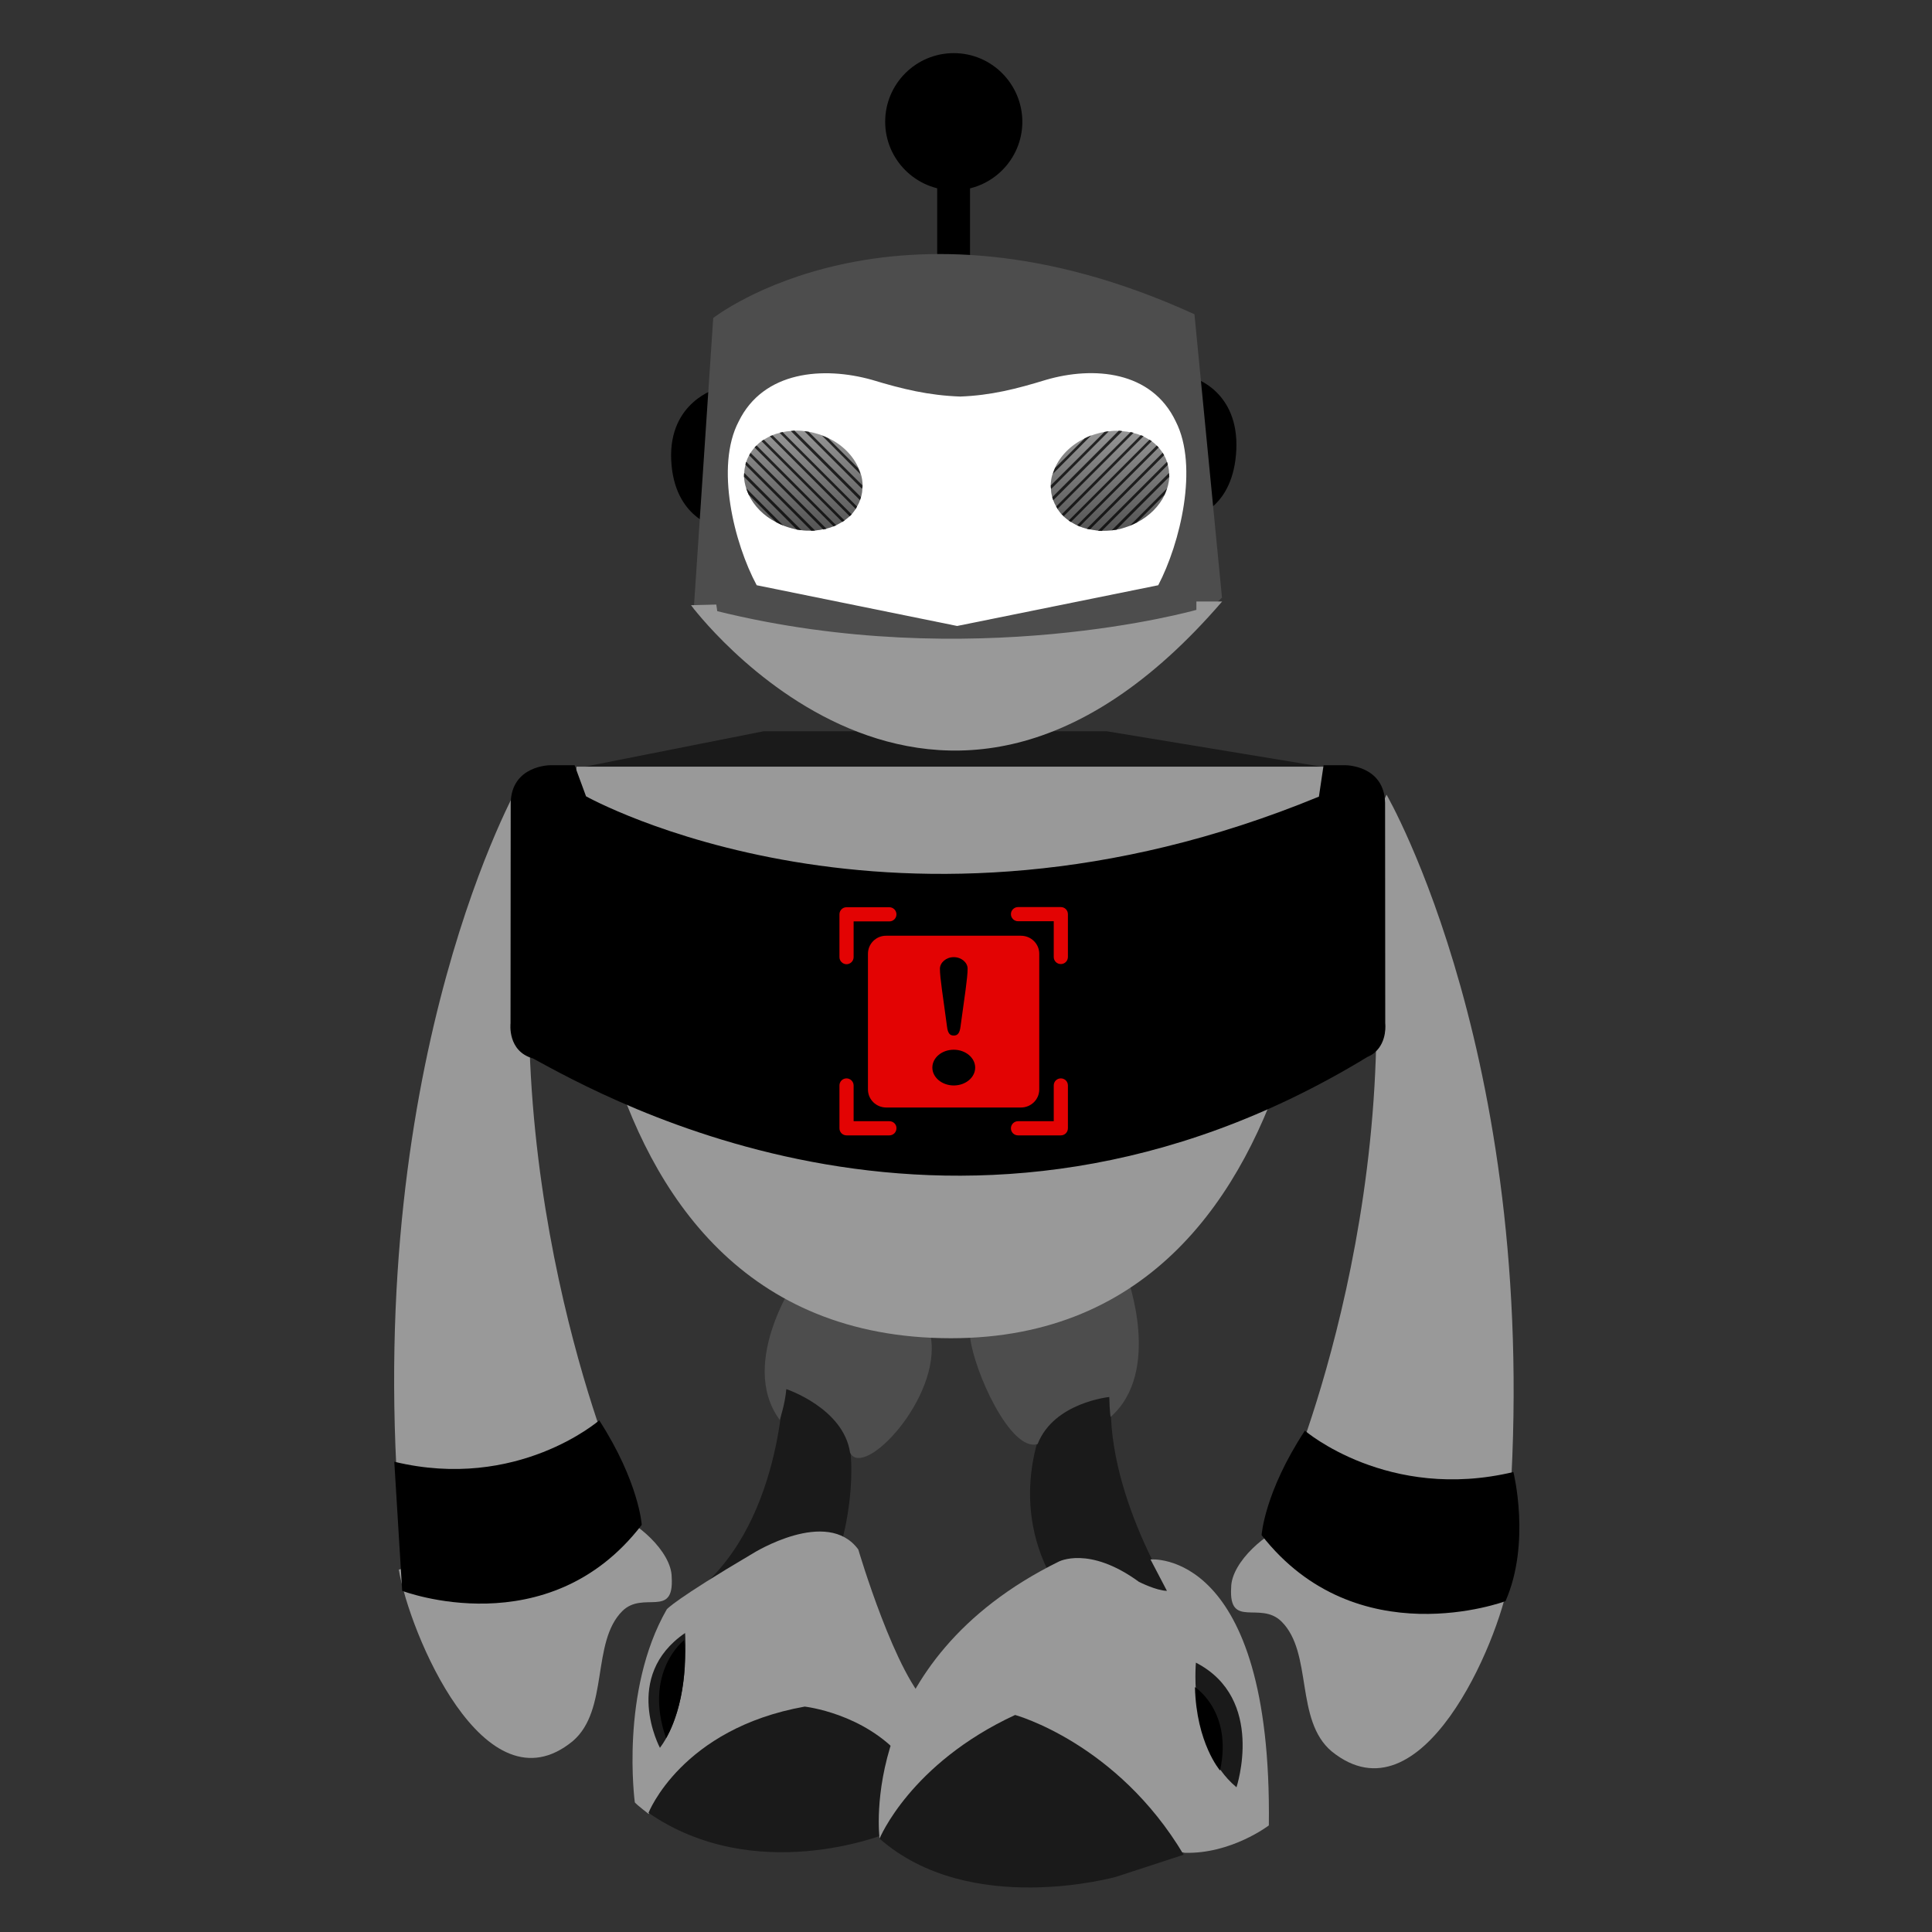 <svg width="1200" height="1200" viewBox="0 0 1200 1200" fill="none" xmlns="http://www.w3.org/2000/svg">
<rect x="0" y="0" width="1200" height="1200" fill="#333333" stroke="none"/>
<path d="M861.2 493.6C861.2 493.6 958.4 660.9 937.1 943.8C937.1 943.8 855.2 986.4 799.9 920.8C799.9 920.8 880.9 732.8 846.4 526.1L861.2 493.6Z" fill="#999999"/>
<path d="M800.8 947.4C787.7 950.6 764.7 970 764.7 986.1C763.1 1011.9 782.8 994.2 795.9 1007.1C815.6 1026.5 804.1 1068.4 827.1 1087.8C883 1133 930.6 1020 937.2 981.3" fill="#999999"/>
<path d="M940 914.3C940 914.3 951 958.3 935.1 994.5C935.1 994.5 842.7 1029.2 783.6 953.5C783.6 953.5 785.3 926.9 810.5 888.6C810.4 888.6 862.1 932.9 940 914.3Z" fill="black"/>
<path d="M247.8 937.4C247.8 937.4 328.3 980 382.6 914.4C382.6 914.4 303 726.4 336.9 519.7L322.4 487.2C322.3 487.2 226.9 654.5 247.8 937.4Z" fill="#999999"/>
<path d="M381.7 941C394.6 944.2 417.2 963.6 417.2 979.7C418.8 1005.5 399.4 987.8 386.5 1000.7C367.1 1020.1 378.4 1062 355.8 1081.4C300.9 1126.6 254.1 1013.6 247.7 974.9" fill="#999999"/>
<path d="M249.8 988.1C249.8 988.1 340.5 1022.8 398.6 947.1C398.6 947.1 396.9 920.5 372.2 882.2C372.2 882.2 321.4 926.4 244.9 907.9" fill="black"/>
<path d="M487.2 847.3C487.2 847.3 489.6 936.3 437.7 984.1C437.7 984.1 485.9 950.7 513.7 953.4L521.9 955.9L523.1 956.6C523.1 956.6 535.4 912.9 523.8 880.9C523.9 880.9 494.6 859.4 487.2 847.3Z" fill="#1A1A1A"/>
<path d="M467.7 964.8C467.7 964.8 513.7 936 533.1 962.4C533.1 962.4 556.7 1042.6 578 1060L559.6 1094.6C559.6 1094.6 529.4 1063.7 491.8 1063.4C491.8 1063.4 434.5 1070.5 402.9 1126.7C402.9 1126.7 395.6 1121.1 394.3 1119.5C394.3 1119.5 384.9 1050.4 414.2 999.5C414.3 999.5 418.7 993.7 467.7 964.8Z" fill="#999999"/>
<path d="M528 902.3C536.5 919.1 584.8 868 578.1 830.2C578.1 830.2 562.2 836.6 496.4 791.4C496.4 791.4 457.7 845.8 484.3 881.9C484.3 881.9 487.6 872.3 488.4 862.8C488.4 862.8 523.9 874.6 528 902.3Z" fill="#4D4D4D"/>
<path d="M425.5 1014.3C425.5 1014.3 429.2 1059.7 409.9 1085.6C409.9 1085.6 386.1 1041.3 425.5 1014.3Z" fill="#1A1A1A"/>
<path d="M402.8 1126C402.8 1126 423.2 1073.7 499.8 1060C499.8 1060 536.6 1064 560.3 1091.6C560.3 1091.6 550.2 1116.8 549.4 1137.9V1139.3C549.4 1139.2 469.2 1171.8 402.8 1126Z" fill="#1A1A1A"/>
<path d="M424.9 1018.7C424.9 1018.7 399.4 1038.4 413.7 1079.6C413.8 1079.6 428.1 1056.4 424.9 1018.7Z" fill="black"/>
<path d="M649.4 882C649.4 882 625.3 929.6 653.4 980.4C653.4 980.4 667 965.8 688.7 976.7C688.7 976.7 718.8 993.3 729 993C729 993 681.6 919.8 691.2 856.8C691.1 856.9 673 856.7 649.4 882Z" fill="#1A1A1A"/>
<path d="M644.5 896.9C627.8 902.3 604.8 851.5 602.5 830.2C602.5 830.2 630.4 820.5 700 792.9C700 792.9 722 851.8 689.8 880.1C689.8 880.1 689.2 876.7 689 867.7C689 867.7 654.6 871.1 644.5 896.9Z" fill="#4D4D4D"/>
<path d="M714.6 968.6C714.6 968.6 790.3 961.3 788.1 1133.8C788.1 1133.8 764.7 1151.7 735.7 1150.8C735.7 1150.8 731.8 1148.2 709.8 1159.7C709.8 1159.7 626.7 1195.3 546.3 1141.7C546.3 1141.7 532.1 1031.9 657.5 970C657.5 970 676.3 959.8 707.4 982.5C707.4 982.5 718.2 988 724.8 988.1" fill="#999999"/>
<path d="M742.8 1032.7C742.8 1032.7 737.8 1085 768 1110.1C768 1110.1 786.3 1055.1 742.8 1032.7Z" fill="#1A1A1A"/>
<path d="M546.3 1142C546.3 1142 565.3 1095.4 630.5 1065.2C630.5 1065.2 693.8 1082.5 735.2 1152L693 1165.8C693 1165.7 602.4 1191.3 546.3 1142Z" fill="#1A1A1A"/>
<path d="M742.2 1047.9C742.2 1047.9 765.8 1062.9 757.8 1099.7C757.8 1099.7 743.1 1082.8 742.2 1047.9Z" fill="black"/>
<path d="M359.7 476.9L474.3 454.2H687.4L825 476.9C825 476.9 539.6 513.7 359.7 476.9Z" fill="#1A1A1A"/>
<path d="M358.1 476.2H823.4C823.4 476.2 838.4 831.2 590.7 831.2C334.4 831.2 358.1 476.2 358.1 476.2Z" fill="#999999"/>
<path d="M860.4 635.6L860.3 498.6C859.7 475.3 835.8 475.3 835.8 475.3H822.1L819.2 494.8C556.9 602.9 364 494.6 364 494.6L356.9 475.3H341.7C341.7 475.3 317.8 475.3 317.2 498.6L317.1 635.6C317.1 635.6 315 652.9 331 657.4C375.3 681.4 598.9 809.1 849.3 656.5C851.1 655.7 852.7 654.8 853.9 653.7C861.8 646.9 860.4 635.6 860.4 635.6Z" fill="black"/>
<path d="M552.4 696.4H530.2V674.2C530.2 671.8 528.2 669.8 525.8 669.8C523.3 669.8 521.4 671.8 521.4 674.2V700.8C521.4 703.3 523.4 705.2 525.8 705.2H552.4C554.9 705.2 556.8 703.2 556.8 700.8C556.9 698.4 554.9 696.4 552.4 696.4Z" fill="#E30303"/>
<path d="M658.9 563.4H632.3C629.9 563.4 627.9 565.4 627.9 567.8C627.9 570.2 629.9 572.2 632.3 572.2H654.5V594.4C654.5 596.9 656.5 598.8 658.9 598.8C661.4 598.8 663.3 596.8 663.3 594.4V567.8C663.3 565.4 661.4 563.4 658.9 563.4Z" fill="#E30303"/>
<path d="M525.8 598.9C528.2 598.9 530.2 596.9 530.2 594.5V572.3H552.4C554.9 572.3 556.8 570.3 556.8 567.9C556.8 565.5 554.8 563.5 552.4 563.5H525.8C523.3 563.5 521.4 565.5 521.4 567.9V594.5C521.4 596.9 523.4 598.9 525.8 598.9Z" fill="#E30303"/>
<path d="M658.9 669.8C656.4 669.8 654.5 671.8 654.5 674.2V696.4H632.3C629.9 696.4 627.9 698.4 627.9 700.8C627.9 703.3 629.9 705.2 632.3 705.2H658.9C661.4 705.2 663.3 703.2 663.3 700.8V674.2C663.3 671.8 661.4 669.8 658.9 669.8Z" fill="#E30303"/>
<path d="M539.1 592.4V676.7C539.1 682.9 544.2 687.9 550.5 687.9H634.1C640.4 687.9 645.5 682.9 645.5 676.7V592.4C645.5 586.2 640.4 581.2 634.1 581.2H550.5C544.3 581.1 539.1 586.1 539.1 592.4ZM592.4 594.5C597.2 594.5 601 597.9 601 601.6C601 607.6 599.1 619.1 596.6 637.6C596.1 641.7 594.8 643.2 592.4 643.2C589.9 643.2 588.7 641.7 588.2 637.6C585.8 619.3 583.8 607.7 583.8 601.6C583.9 597.9 587.6 594.5 592.4 594.5ZM592.4 652C599.7 652 605.7 657 605.7 663.1C605.7 669.2 599.8 674.2 592.4 674.2C585.1 674.2 579.1 669.2 579.1 663.1C579.1 657 585 652 592.4 652Z" fill="#E30303"/>
<path d="M602.5 176.9H582.1V91.1H602.5V176.9Z" fill="black"/>
<path d="M592.4 33C568.9 33 549.8 52.1 549.8 75.6C549.8 99.1 568.9 118.2 592.4 118.2C615.9 118.2 635 99.1 635 75.6C634.9 52.1 615.9 33 592.4 33Z" fill="black"/>
<path d="M416.9 285.8C418.6 322.1 445.3 327.4 445.3 327.4V241.4C445.3 241.3 415.2 249.5 416.9 285.8Z" fill="black"/>
<path d="M741.9 234.9V320.9C741.9 320.9 766.2 315.6 767.9 279.3C769.5 243.1 741.9 234.9 741.9 234.9Z" fill="black"/>
<path d="M430.9 378.5L443 197.5C443 197.5 554.9 109.7 741.9 195.2L759 371.2L744.5 385C744.5 385 619.5 422.8 430.9 378.5Z" fill="#4D4D4D"/>
<path d="M730.3 261.8C715.3 230.2 679.1 227.4 649.8 235.9C631.2 241.6 615.4 245.6 596.4 246.3C576.8 245.6 560.6 241.7 541.5 235.9C511.4 227.5 474.2 230.3 458.8 261.8C444.1 289.8 456 337.5 470 363.5L594.5 388.8L719.4 363.5C733 337.5 744.6 289.9 730.3 261.8Z" fill="white"/>
<path d="M444.9 375.5L429.2 375.9C429.2 375.9 580.8 580.6 759.1 373.6H743.1V378.8C743.1 378.8 603.3 418.6 445.5 379.6L444.9 375.5Z" fill="#999999"/>
<path d="M726.1 293.8C726.1 292.1 725.8 290.4 725.3 288.7C725.2 288.2 725.1 287.8 725 287.3C724.9 287.1 724.9 287 724.8 286.9C724.4 285.5 723.8 284.1 723 282.8C722.7 282.3 722.4 281.8 722.2 281.3C721.4 280.1 720.5 279 719.7 278C719.3 277.6 718.9 277.2 718.5 276.8C717.6 275.8 716.5 274.9 715.4 274.1C715 273.8 714.6 273.5 714 273.2C712.8 272.4 711.5 271.8 710.2 271.1C709.7 270.8 709.2 270.7 708.6 270.4C707.2 269.8 705.7 269.3 704.2 269C703.6 268.8 703 268.7 702.3 268.5C700.6 268.2 698.9 267.9 697.1 267.8C696.3 267.7 695.7 267.6 694.9 267.6C692.9 267.5 690.8 267.6 688.7 267.9C687.8 268 686.9 268.1 686 268.3C684 268.6 682.2 269.1 680.2 269.7C679.4 270 678.6 270.2 677.8 270.5C676.4 271 675 271.6 673.7 272.3C665 276.5 658.5 283.2 655.2 290.8C654.6 292 654.2 293.3 653.8 294.5L653.7 294.6C653 296.8 652.7 299.2 652.6 301.5C652.6 302.3 652.6 302.9 652.8 303.7C652.8 305.4 653.1 307.1 653.6 308.8C653.6 309.1 653.8 309.6 653.9 309.9C654 310.2 654.1 310.4 654.2 310.7C654.7 312.1 655.3 313.4 656.1 314.7C656.4 315.2 656.7 315.7 656.9 316.2C657.7 317.4 658.6 318.5 659.4 319.5C659.8 319.8 660.2 320.3 660.6 320.7C661.6 321.6 662.7 322.5 663.8 323.3C664.2 323.6 664.6 323.9 665.2 324.2C666.4 325 667.7 325.6 669 326.3C669.5 326.5 670.1 326.7 670.6 327C672 327.6 673.5 328 675 328.4C675.6 328.6 676.3 328.7 677 328.8C678.6 329.1 680.3 329.4 682.1 329.6C682.9 329.6 683.6 329.7 684.4 329.7C686.4 329.7 688.5 329.6 690.6 329.4C691.5 329.3 692.5 329.1 693.5 329C695.2 328.7 697 328.2 698.8 327.6C699.8 327.3 700.8 326.9 701.7 326.6L701.9 326.5C703.4 325.9 704.9 325.2 706.2 324.5C714.1 320.4 720.1 314.2 723.4 307.3C724 306 724.5 304.8 724.9 303.4C725.7 301 726.1 298.6 726.3 296.2C726.2 295.3 726.2 294.6 726.1 293.8ZM462.1 296.1C462.3 298.6 462.7 300.9 463.5 303.3C463.9 304.7 464.4 305.9 465 307.2C468.3 314.2 474.3 320.4 482.2 324.4C483.6 325.2 485 325.8 486.5 326.4L486.7 326.5C487.6 326.8 488.6 327.2 489.6 327.5C491.4 328.1 493.2 328.5 494.9 328.9C495.9 329.1 496.9 329.2 497.8 329.3C499.9 329.6 502 329.6 504 329.6C504.8 329.6 505.5 329.5 506.3 329.5C508.1 329.3 509.8 329.1 511.4 328.7C512.1 328.6 512.8 328.4 513.4 328.3C514.9 327.9 516.4 327.5 517.8 326.9C518.3 326.6 518.9 326.4 519.4 326.2C520.8 325.5 522 324.8 523.2 324.1C523.7 323.8 524.1 323.5 524.6 323.2C525.7 322.4 526.8 321.5 527.8 320.6C528.2 320.2 528.6 319.8 529 319.4C529.8 318.4 530.7 317.3 531.5 316.1C531.8 315.6 532.1 315.1 532.3 314.6C533.1 313.3 533.7 312 534.2 310.6C534.3 310.3 534.4 310.1 534.5 309.8C534.6 309.5 534.8 309 534.8 308.7C535.3 307 535.6 305.3 535.6 303.6C535.8 302.8 535.8 302.2 535.8 301.4C535.7 299.1 535.4 296.7 534.7 294.5L534.6 294.4C534.3 293.1 533.8 291.9 533.2 290.7C529.9 283.1 523.4 276.4 514.7 272.2C513.4 271.5 512.1 270.9 510.6 270.4C509.8 270.1 509 269.8 508.2 269.6C506.2 269 504.4 268.5 502.4 268.2C501.5 267.9 500.6 267.9 499.7 267.8C497.6 267.5 495.5 267.4 493.5 267.5C492.7 267.5 492.1 267.6 491.3 267.7C489.5 267.8 487.8 268 486.1 268.4C485.4 268.6 484.8 268.7 484.2 268.9C482.7 269.2 481.2 269.7 479.8 270.3C479.2 270.6 478.7 270.7 478.2 271C476.8 271.7 475.6 272.4 474.4 273.1C473.9 273.4 473.5 273.8 473 274C471.9 274.8 470.8 275.7 469.9 276.7C469.5 277 469.1 277.5 468.7 277.9C467.9 278.9 467 280 466.2 281.2C465.9 281.7 465.6 282.2 465.4 282.7C464.6 284 464 285.3 463.6 286.8C463.5 287 463.5 287.1 463.4 287.2C463.2 287.7 463.1 288.1 463.1 288.6C462.6 290.3 462.3 292 462.3 293.7C462.1 294.6 462.1 295.3 462.1 296.1Z" fill="#999999"/>
<path d="M726.1 293.8C726.1 292.1 725.8 290.4 725.3 288.7C725.2 288.2 725.1 287.8 725 287.3C724.9 287.1 724.9 287 724.8 286.9C724.4 285.5 723.8 284.1 723 282.8C722.7 282.3 722.4 281.8 722.2 281.3C721.4 280.1 720.5 279 719.7 278C719.3 277.6 718.9 277.2 718.5 276.8C717.6 275.8 716.5 274.9 715.4 274.1C715 273.8 714.6 273.5 714 273.2C712.8 272.4 711.5 271.8 710.2 271.1C709.7 270.8 709.2 270.7 708.6 270.4C707.2 269.8 705.7 269.3 704.2 269C703.6 268.8 703 268.7 702.3 268.5C700.6 268.2 698.9 267.9 697.1 267.8C696.3 267.7 695.7 267.6 694.9 267.6C692.9 267.5 690.8 267.6 688.7 267.9C687.8 268 686.9 268.1 686 268.3C684 268.6 682.2 269.1 680.2 269.7C679.4 270 678.6 270.2 677.8 270.5C676.4 271 675 271.6 673.7 272.3C665 276.5 658.5 283.2 655.2 290.8C654.6 292 654.2 293.3 653.8 294.5L653.7 294.6C653 296.8 652.7 299.2 652.6 301.5C652.6 302.3 652.6 302.9 652.8 303.7C652.8 305.4 653.1 307.1 653.6 308.8C653.6 309.1 653.8 309.6 653.9 309.9C654 310.2 654.1 310.4 654.2 310.7C654.7 312.1 655.3 313.4 656.1 314.7C656.4 315.2 656.7 315.7 656.9 316.2C657.7 317.4 658.6 318.5 659.4 319.5C659.8 319.8 660.2 320.3 660.6 320.7C661.6 321.6 662.7 322.5 663.8 323.3C664.2 323.6 664.6 323.9 665.2 324.2C666.4 325 667.7 325.6 669 326.3C669.5 326.5 670.1 326.7 670.6 327C672 327.6 673.5 328 675 328.4C675.6 328.6 676.3 328.7 677 328.8C678.6 329.1 680.3 329.4 682.1 329.6C682.9 329.6 683.6 329.7 684.4 329.7C686.4 329.7 688.5 329.6 690.6 329.4C691.5 329.3 692.5 329.1 693.5 329C695.2 328.7 697 328.2 698.8 327.6C699.8 327.3 700.8 326.9 701.7 326.6L701.9 326.5C703.4 325.9 704.9 325.2 706.2 324.5C714.1 320.4 720.1 314.2 723.4 307.3C724 306 724.5 304.8 724.9 303.4C725.7 301 726.1 298.6 726.3 296.2C726.2 295.3 726.2 294.6 726.1 293.8ZM462.1 296.1C462.3 298.6 462.7 300.9 463.5 303.3C463.9 304.7 464.4 305.9 465 307.2C468.3 314.2 474.3 320.4 482.2 324.4C483.6 325.2 485 325.8 486.5 326.4L486.7 326.5C487.6 326.8 488.6 327.2 489.6 327.5C491.4 328.1 493.2 328.5 494.9 328.9C495.9 329.1 496.9 329.2 497.8 329.3C499.9 329.6 502 329.6 504 329.6C504.8 329.6 505.5 329.5 506.3 329.5C508.1 329.3 509.8 329.1 511.4 328.7C512.1 328.6 512.8 328.4 513.4 328.3C514.9 327.9 516.4 327.5 517.8 326.9C518.3 326.6 518.9 326.4 519.4 326.2C520.8 325.5 522 324.8 523.2 324.1C523.7 323.8 524.1 323.5 524.6 323.2C525.7 322.4 526.8 321.5 527.8 320.6C528.2 320.2 528.6 319.8 529 319.4C529.8 318.4 530.7 317.3 531.5 316.1C531.8 315.6 532.1 315.1 532.3 314.6C533.1 313.3 533.7 312 534.2 310.6C534.3 310.3 534.4 310.1 534.5 309.8C534.6 309.5 534.8 309 534.8 308.7C535.3 307 535.6 305.3 535.6 303.6C535.8 302.8 535.8 302.2 535.8 301.4C535.7 299.1 535.4 296.7 534.7 294.5L534.6 294.4C534.3 293.1 533.8 291.9 533.2 290.7C529.9 283.1 523.4 276.4 514.7 272.2C513.4 271.5 512.1 270.9 510.6 270.4C509.8 270.1 509 269.8 508.2 269.6C506.2 269 504.4 268.5 502.4 268.2C501.5 267.9 500.6 267.9 499.7 267.8C497.6 267.5 495.5 267.4 493.5 267.5C492.7 267.5 492.1 267.6 491.3 267.7C489.5 267.8 487.8 268 486.1 268.4C485.4 268.6 484.8 268.7 484.2 268.9C482.7 269.2 481.2 269.7 479.8 270.3C479.2 270.6 478.7 270.7 478.2 271C476.8 271.7 475.6 272.4 474.4 273.1C473.9 273.4 473.5 273.8 473 274C471.9 274.8 470.8 275.7 469.9 276.7C469.5 277 469.1 277.5 468.7 277.9C467.9 278.9 467 280 466.2 281.2C465.9 281.7 465.6 282.2 465.4 282.7C464.6 284 464 285.3 463.6 286.8C463.5 287 463.5 287.1 463.4 287.2C463.2 287.7 463.1 288.1 463.1 288.6C462.6 290.3 462.3 292 462.3 293.7C462.1 294.6 462.1 295.3 462.1 296.1Z" fill="url(#paint0_linear_330_1351)"/>
<path opacity="0.75" d="M708.6 270.3L659.5 319.4C659.9 319.7 660.3 320.2 660.7 320.6L710.3 270.9C709.7 270.7 709.2 270.5 708.6 270.3ZM718.5 276.7L669 326.3C669.5 326.5 670.1 326.7 670.6 327L719.7 277.9C719.3 277.5 718.9 277.1 718.5 276.7ZM722.2 281.2L675 328.4C675.6 328.6 676.3 328.7 677 328.8L723.1 282.7C722.8 282.3 722.5 281.8 722.2 281.2ZM725 287.3C724.9 287.1 724.9 287 724.8 286.9L682 329.7C682.8 329.7 683.5 329.8 684.3 329.8L725.3 288.8C725.3 288.2 725.2 287.8 725 287.3ZM726.1 293.8L690.5 329.4C691.4 329.3 692.4 329.1 693.4 329L726.2 296.2C726.2 295.3 726.2 294.6 726.1 293.8ZM701.8 326.5C703.3 325.9 704.8 325.2 706.1 324.5L723.3 307.3C723.9 306 724.4 304.8 724.8 303.4L701.8 326.5ZM714 273.1L663.8 323.3C664.2 323.6 664.6 323.9 665.2 324.2L715.4 274C714.9 273.8 714.5 273.4 714 273.1ZM702.3 268.3L656 314.6C656.3 315.1 656.6 315.6 656.8 316.1L704.1 268.8C703.6 268.7 703 268.5 702.3 268.3ZM694.9 267.5L653.6 308.8C653.6 309.1 653.8 309.6 653.9 309.9C654 310.2 654.1 310.4 654.2 310.7L697.1 267.8C696.3 267.6 695.7 267.5 694.9 267.5ZM686 268.3L652.7 301.5C652.7 302.3 652.7 302.9 652.9 303.7L688.7 267.9C687.8 267.9 686.9 268 686 268.3ZM673.8 272.2L655.3 290.7C654.7 291.9 654.3 293.2 653.9 294.4L677.8 270.4C676.4 271 675 271.6 673.8 272.2ZM478.2 271L527.8 320.7C528.2 320.3 528.6 319.9 529 319.5L479.9 270.4C479.2 270.5 478.7 270.7 478.2 271ZM468.7 277.9L517.8 327C518.3 326.7 518.9 326.5 519.4 326.3L469.9 276.7C469.4 277.1 469.1 277.5 468.7 277.9ZM465.3 282.8L511.4 328.9C512.1 328.8 512.8 328.6 513.4 328.5L466.2 281.3C465.9 281.8 465.5 282.3 465.3 282.8ZM463 288.7L504 329.7C504.8 329.7 505.5 329.6 506.3 329.6L463.5 286.8C463.4 287 463.4 287.1 463.3 287.2C463.1 287.8 463.1 288.2 463 288.7ZM462.1 296.1L494.9 328.9C495.9 329.1 496.9 329.2 497.8 329.3L462.2 293.7C462.1 294.6 462.1 295.3 462.1 296.1ZM463.5 303.3C463.9 304.7 464.4 305.9 465 307.2L482.2 324.4C483.6 325.2 485 325.8 486.5 326.4L463.5 303.3ZM473 274L523.2 324.2C523.7 323.9 524.1 323.6 524.6 323.3L474.4 273.1C473.8 273.4 473.4 273.8 473 274ZM484.2 268.8L531.5 316.1C531.8 315.6 532.1 315.1 532.3 314.6L486 268.3C485.4 268.5 484.8 268.7 484.2 268.8ZM491.2 267.7L534.1 310.6C534.2 310.3 534.3 310.1 534.4 309.8C534.5 309.5 534.7 309 534.7 308.7L493.4 267.4C492.7 267.5 492 267.6 491.2 267.7ZM499.6 267.8L535.4 303.6C535.6 302.8 535.6 302.2 535.6 301.4L502.3 268.2C501.4 268 500.6 267.9 499.6 267.8ZM510.5 270.5L534.4 294.5C534.1 293.2 533.6 292 533 290.8L514.5 272.3C513.3 271.6 511.9 271 510.5 270.5Z" fill="black"/>
<defs>
<linearGradient id="paint0_linear_330_1351" x1="594.2" y1="264.263" x2="594.2" y2="337.53" gradientUnits="userSpaceOnUse">
<stop stop-opacity="0"/>
<stop offset="1" stop-opacity="0.5"/>
</linearGradient>
</defs>
</svg>
